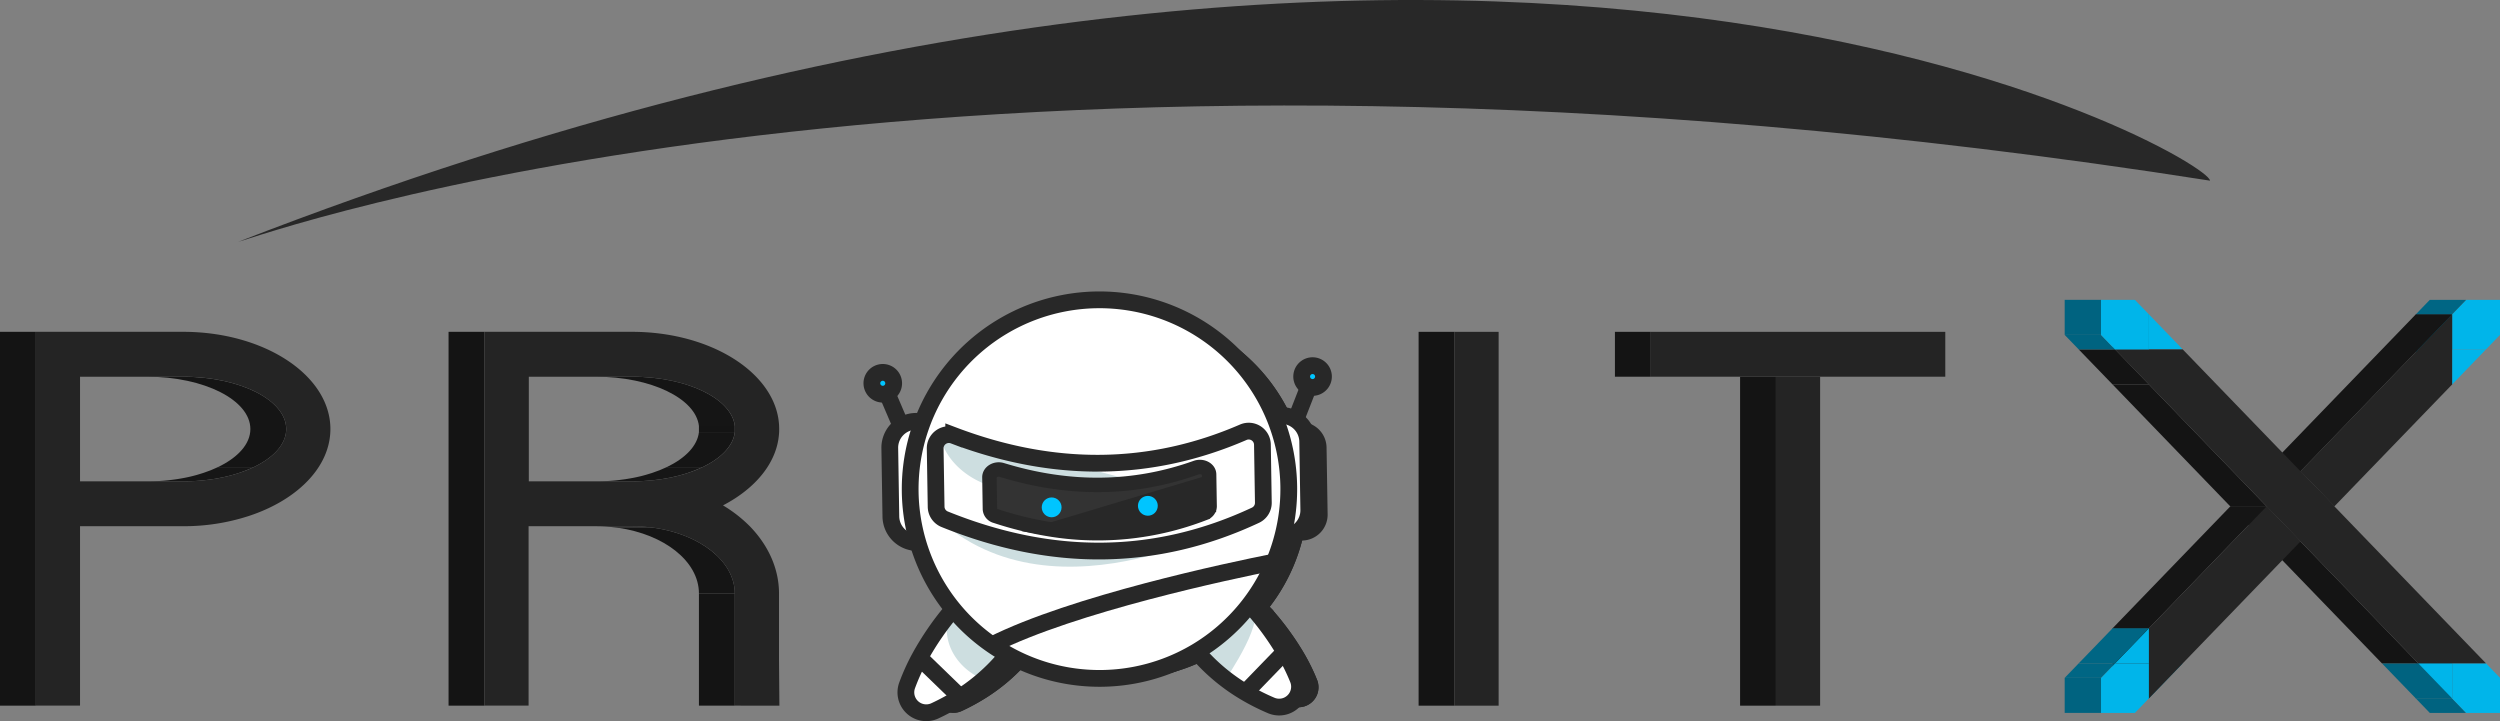 <svg xmlns="http://www.w3.org/2000/svg" xmlns:xlink="http://www.w3.org/1999/xlink" viewBox="0 0 1376.74 397.21"><rect x="0" y="0" width="1376.74" height="397.21" fill="#808080" stroke="none"/><defs><style>.cls-1,.cls-23{fill:none;}.cls-2{isolation:isolate;}.cls-3{fill:#006d8e;}.cls-4{fill:#006380;}.cls-5{fill:#00b5ea;}.cls-6{fill:#006684;}.cls-7{fill:#141414;}.cls-8{fill:#252525;}.cls-9{fill:#151515;}.cls-10{fill:#161616;}.cls-11,.cls-28{fill:#282828;}.cls-12{fill:#242424;}.cls-13{clip-path:url(#clip-path);}.cls-14{clip-path:url(#clip-path-2);}.cls-15{clip-path:url(#clip-path-3);}.cls-16{clip-path:url(#clip-path-4);}.cls-17{clip-path:url(#clip-path-5);}.cls-18{clip-path:url(#clip-path-6);}.cls-19{clip-path:url(#clip-path-7);}.cls-20{clip-path:url(#clip-path-8);}.cls-21{clip-path:url(#clip-path-9);}.cls-22,.cls-25{fill:#fff;}.cls-22,.cls-23,.cls-24,.cls-27,.cls-28{stroke:#282828;stroke-miterlimit:10;}.cls-22,.cls-23,.cls-24{stroke-width:9.23px;}.cls-24,.cls-29{fill:#00c5ff;}.cls-26{fill:#cddee0;}.cls-27{fill:#333;stroke-width:7.96px;}.cls-28{stroke-width:7.08px;}</style><clipPath id="clip-path"><path class="cls-1" d="M100.84,265.08H81.1c2.34,0,4.63-.06,6.91-.21h19.74C105.47,265,103.18,265.08,100.84,265.08Z"/></clipPath><clipPath id="clip-path-2"><path class="cls-1" d="M107.75,264.87H88c28.08-1.73,49.87-13.88,49.87-28.61,0-15.91-25.42-28.8-56.78-28.8h19.74c31.36,0,56.78,12.89,56.78,28.8C157.62,251,135.83,263.14,107.75,264.87Z"/></clipPath><clipPath id="clip-path-3"><path class="cls-1" d="M404.64,326.85H384.9c0-17.75-19.12-32.58-44.59-36.21h19.74C385.52,294.27,404.64,309.1,404.64,326.85Z"/></clipPath><clipPath id="clip-path-4"><path class="cls-1" d="M360.05,290.64H340.31l-2.18-.27h19.74Z"/></clipPath><clipPath id="clip-path-5"><path class="cls-1" d="M357.87,290.37H338.13c-.79-.09-1.52-.16-2.24-.22h19.74C356.36,290.21,357.08,290.28,357.87,290.37Z"/></clipPath><clipPath id="clip-path-6"><path class="cls-1" d="M355.63,290.15H335.89c-.79-.09-1.52-.12-2.24-.18-.39,0-.77,0-1.16-.06s-.79-.07-1.18-.07h19.74c.39,0,.79,0,1.18.07s.77,0,1.16.06C354.11,290,354.84,290.06,355.63,290.15Z"/></clipPath><clipPath id="clip-path-7"><path class="cls-1" d="M351.05,289.84H331.31c-1.12,0-2.09-.06-3.09-.06H348C349,289.78,349.93,289.82,351.05,289.84Z"/></clipPath><clipPath id="clip-path-8"><path class="cls-1" d="M348,265.08H328.22c30.27,0,55-12,56.68-27.13h19.74C402.92,253.08,378.23,265.08,348,265.08Z"/></clipPath><clipPath id="clip-path-9"><path class="cls-1" d="M404.64,234.59H384.9c-1.72-15.14-26.41-27.13-56.68-27.13H348C378.23,207.46,402.92,219.45,404.64,234.59Z"/></clipPath></defs><title>Asset 39</title><g id="Layer_2" data-name="Layer 2"><g id="Layer_1-2" data-name="Layer 1"><g class="cls-2"><polygon class="cls-3" points="1358.1 165.12 1338.09 165.12 1356.74 165.12 1376.74 165.12 1358.1 165.12"/><polygon class="cls-4" points="1358.1 392.6 1338.09 392.6 1330.37 384.61 1350.38 384.61 1358.1 392.6"/><polygon class="cls-5" points="1369.02 365.3 1376.74 373.29 1376.74 392.6 1358.1 392.6 1350.38 384.61 1350.38 365.3 1369.02 365.3"/><polygon class="cls-3" points="1350.38 365.3 1330.37 365.3 1349.02 365.3 1369.02 365.3 1350.38 365.3"/><rect class="cls-4" x="1330.37" y="365.3" width="20.01" height="19.3"/><polygon class="cls-3" points="1350.38 192.42 1330.37 192.42 1349.02 192.42 1369.02 192.42 1350.38 192.42"/><rect class="cls-4" x="1330.37" y="192.42" width="20.01" height="19.3"/><polygon class="cls-5" points="1369.02 192.42 1350.38 211.72 1350.38 192.42 1369.02 192.42"/><polygon class="cls-5" points="1376.74 165.12 1376.74 184.43 1369.02 192.42 1350.38 192.42 1350.38 173.11 1358.1 165.12 1376.74 165.12"/><polygon class="cls-6" points="1350.38 173.11 1330.37 173.11 1338.09 165.12 1358.1 165.12 1350.38 173.11"/><rect class="cls-4" x="1330.37" y="173.11" width="20.01" height="19.31"/><polygon class="cls-4" points="1350.38 384.61 1330.37 384.61 1311.72 365.3 1331.73 365.3 1350.38 384.61"/><polygon class="cls-3" points="1331.73 365.3 1311.72 365.3 1330.37 365.3 1350.38 365.3 1331.73 365.3"/><polygon class="cls-5" points="1350.38 365.3 1350.38 384.61 1331.73 365.3 1350.38 365.3"/><polygon class="cls-7" points="1285.54 278.85 1265.54 278.85 1246.89 259.54 1266.89 259.54 1285.54 278.85"/><polygon class="cls-8" points="1266.89 259.54 1350.38 173.11 1350.38 192.42 1350.38 211.72 1285.54 278.85 1266.89 259.54"/><polygon class="cls-9" points="1266.89 259.54 1246.89 259.54 1330.37 173.11 1350.38 173.11 1266.89 259.54"/><polygon class="cls-7" points="1331.73 365.3 1311.72 365.3 1246.86 298.17 1266.87 298.17 1331.73 365.3"/><polygon class="cls-7" points="1266.87 298.17 1246.86 298.17 1228.21 278.87 1248.22 278.87 1266.87 298.17"/><polygon class="cls-6" points="1183.39 384.61 1163.38 384.61 1182.03 365.3 1202.03 365.3 1183.39 384.61"/><rect class="cls-7" x="1163.38" y="365.3" width="20.01" height="19.3"/><polygon class="cls-7" points="1248.22 278.87 1228.21 278.87 1163.38 211.72 1183.39 211.72 1248.22 278.87"/><polygon class="cls-9" points="1183.39 346 1163.38 346 1228.21 278.87 1248.22 278.87 1183.39 346"/><rect class="cls-7" x="1163.38" y="345.99" width="20.01" height="19.3"/><polygon class="cls-8" points="1183.39 346 1248.22 278.87 1266.87 298.17 1202.03 365.3 1183.39 384.61 1183.39 365.3 1183.39 346"/><polygon class="cls-10" points="1183.39 192.42 1163.38 192.42 1182.03 192.42 1202.03 192.42 1183.39 192.42"/><rect class="cls-4" x="1163.38" y="173.11" width="20.01" height="19.31"/><polygon class="cls-5" points="1183.39 173.11 1202.03 192.42 1183.39 192.42 1183.39 173.11"/><polygon class="cls-3" points="1164.74 365.3 1144.73 365.3 1163.38 365.3 1183.39 365.3 1164.74 365.3"/><polygon class="cls-5" points="1183.39 346 1183.39 365.3 1164.74 365.3 1183.39 346"/><polygon class="cls-6" points="1164.74 365.3 1144.73 365.3 1163.38 346 1183.39 346 1164.74 365.3"/><polygon class="cls-8" points="1202.03 192.42 1266.87 259.54 1285.54 278.85 1350.38 346 1369.02 365.3 1350.38 365.3 1331.73 365.3 1266.87 298.17 1248.22 278.87 1183.39 211.72 1164.74 192.42 1183.39 192.42 1202.03 192.42"/><polygon class="cls-10" points="1164.74 192.42 1144.73 192.42 1163.38 192.42 1183.39 192.42 1164.74 192.42"/><polygon class="cls-7" points="1183.39 211.72 1163.38 211.72 1144.73 192.42 1164.74 192.42 1183.39 211.72"/><polygon class="cls-5" points="1202.03 365.3 1183.39 384.61 1175.67 392.6 1157.02 392.6 1157.02 373.29 1164.74 365.3 1183.39 365.3 1183.39 384.61 1202.03 365.3"/><rect class="cls-4" x="1137.01" y="373.29" width="20.01" height="19.3"/><polygon class="cls-6" points="1157.02 373.29 1137.01 373.29 1144.73 365.3 1164.74 365.3 1157.02 373.29"/><polygon class="cls-4" points="1164.74 192.42 1144.73 192.42 1137.01 184.43 1157.02 184.43 1164.74 192.42"/><rect class="cls-4" x="1137.01" y="165.12" width="20.01" height="19.3"/><polygon class="cls-5" points="1175.67 165.12 1183.39 173.11 1183.39 192.42 1164.74 192.42 1157.02 184.43 1157.02 165.12 1175.67 165.12"/><polygon class="cls-3" points="1157.02 165.12 1137.01 165.12 1155.66 165.12 1175.67 165.12 1157.02 165.12"/></g><path class="cls-11" d="M711.84,294.63a5.9,5.9,0,0,0,5.28,3.05,14.26,14.26,0,0,0,14-14.49l-.59-36.8a14.27,14.27,0,0,0-14.49-14,6,6,0,0,0-4.22,1.86"/><path class="cls-11" d="M525.63,297.62h0a5.92,5.92,0,0,1-5.17,3.22,14.26,14.26,0,0,1-14.49-14L505.38,250a14.24,14.24,0,0,1,14-14.48,5.88,5.88,0,0,1,4.27,1.72"/><path class="cls-11" d="M698.71,333.58l1.11,1.24a153.53,153.53,0,0,1,18.29,24.92,110.92,110.92,0,0,1,7.22,14.71,11,11,0,0,1-14.46,14.19,118.71,118.71,0,0,1-13.93-7,104.08,104.08,0,0,1-23-18.4h0c-1.07-1.14-2.11-2.31-3.14-3.52"/><line class="cls-11" x1="718.12" y1="359.73" x2="696.94" y2="381.6"/><path class="cls-11" d="M568.8,361.24l-.06.07q-2.54,3.18-5.27,6.09a104.21,104.21,0,0,1-20.15,16.67,120.4,120.4,0,0,1-13.7,7.48,11,11,0,0,1-14.91-13.72,111.06,111.06,0,0,1,6.74-14.94,154.66,154.66,0,0,1,18.29-26.44l.27-.33"/><line class="cls-11" x1="543.32" y1="384.07" x2="521.45" y2="362.89"/><path class="cls-11" d="M516.38,273.68a102,102,0,1,1,154,86.07l-.21.12a102,102,0,0,1-153.83-86.19Z"/><path class="cls-11" d="M699.32,286.15s-103.84,61.69-169,.85C590.31,307.7,646.42,306.14,699.32,286.15Z"/><path class="cls-11" d="M568.29,362.25a104.71,104.71,0,0,1-14.16,11.56c-12.64-6-20.18-18.72-17.53-31.4a24.66,24.66,0,0,1,1.2-4c.06-.14.12-.28.17-.42,0,.06.11.11.17.17q4,4.1,8.37,7.92l1.06.93.64.55,1.36,1.15.26.21,1.56,1.29.23.18c.42.34.85.69,1.29,1l1,.77c.24.2.5.39.75.58l1.11.85c.27.21.54.42.82.62s.65.49,1,.73.73.55,1.1.81q1.8,1.31,3.63,2.56l2.06,1.39,2.09,1.37c.47.32,1,.62,1.45.93Z"/><path class="cls-11" d="M699.31,334.76s-15.91,18.58-27.89,25c0,0,9.62,11.93,14.84,14.77C686.26,374.54,710.53,339.36,699.31,334.76Z"/><path class="cls-11" d="M698.71,333.58l1.11,1.24a153.53,153.53,0,0,1,18.29,24.92,110.92,110.92,0,0,1,7.22,14.71,11,11,0,0,1-14.46,14.19,118.71,118.71,0,0,1-13.93-7,104.08,104.08,0,0,1-23-18.4h0c-1.07-1.14-2.11-2.31-3.14-3.52"/><line class="cls-11" x1="718.12" y1="359.73" x2="696.94" y2="381.6"/><path class="cls-11" d="M568.8,361.24l-.06.07q-2.54,3.18-5.27,6.09a104.21,104.21,0,0,1-20.15,16.67,120.4,120.4,0,0,1-13.7,7.48,11,11,0,0,1-14.91-13.72,111.06,111.06,0,0,1,6.74-14.94,154.66,154.66,0,0,1,18.29-26.44l.27-.33"/><line class="cls-11" x1="543.32" y1="384.07" x2="521.45" y2="362.89"/><path class="cls-11" d="M599.31,257.61,649.82,271q-10.8,2.25-21.51,3.42a210.66,210.66,0,0,1-44.19.24q-8.86-.88-17.66-2.54c-17.81-3.34-31.09-14.9-34.24-29.06Z"/><path class="cls-11" d="M516.38,273.68a102,102,0,1,1,154,86.07l-.21.12a102,102,0,0,1-153.83-86.19Z"/><path class="cls-11" d="M534.94,288.26q87.33,35.34,167.46-2.17a7.35,7.35,0,0,0,4.23-6.79l-.5-31.21a7.37,7.37,0,0,0-10.33-6.63q-74.87,32.46-156,1.74a7.37,7.37,0,0,0-10,7l.5,31.33A7.38,7.38,0,0,0,534.94,288.26Z"/><path class="cls-11" d="M677.41,264.12l.28,17.13a4.09,4.09,0,0,1-2.86,3.74l-.76.29a158.05,158.05,0,0,1-82.41,8.39,189.89,189.89,0,0,1-29.25-7.16,4.13,4.13,0,0,1-3.08-3.68l-.28-17.2c0-2.87,3.46-4.88,6.72-3.87q54.39,16.71,104.72-1.27C673.74,259.33,677.37,261.22,677.41,264.12Z"/><path class="cls-11" d="M677.48,268l.21,13a34.88,34.88,0,0,1-3.62,4.31,158.05,158.05,0,0,1-82.41,8.39Z"/><circle class="cls-11" cx="644.41" cy="281.03" r="5.34"/><circle class="cls-11" cx="592.59" cy="281.86" r="5.34"/><path class="cls-11" d="M560.41,356c43.82-22.1,128-39.89,152.09-44.69"/><g class="cls-2"><rect class="cls-7" x="958.26" y="207.45" width="19.74" height="181.16"/><polygon class="cls-10" points="978 207.45 958.26 207.45 982.59 207.45 1002.33 207.45 978 207.45"/><rect class="cls-12" x="978" y="207.45" width="24.33" height="181.16"/></g><g class="cls-2"><rect class="cls-7" x="889.33" y="182.74" width="19.74" height="24.71"/><polygon class="cls-10" points="909.08 182.74 889.34 182.74 1051.52 182.74 1071.26 182.74 909.08 182.74"/><polygon class="cls-12" points="1071.26 182.74 1071.26 207.45 1002.33 207.45 978 207.45 909.08 207.45 909.08 182.74 1071.26 182.74"/></g><g class="cls-2"><rect class="cls-7" x="781.22" y="182.74" width="19.74" height="205.87"/><polygon class="cls-10" points="800.96 182.74 781.22 182.74 805.55 182.74 825.29 182.74 800.96 182.74"/><rect class="cls-12" x="800.96" y="182.74" width="24.33" height="205.87"/></g><g class="cls-2"><g class="cls-2"><g class="cls-13"><g class="cls-2"><path class="cls-10" d="M100.84,265.08H81.1c2.34,0,4.63-.06,6.91-.21h19.74c-2.28.15-4.57.21-6.91.21"/></g></g></g><g class="cls-2"><g class="cls-14"><g class="cls-2"><path class="cls-10" d="M107.75,264.87H88a104.64,104.64,0,0,0,13.1-1.63h19.74a104.64,104.64,0,0,1-13.1,1.63"/><path class="cls-10" d="M120.85,263.24H101.11a78.2,78.2,0,0,0,18.82-6h19.74a78.2,78.2,0,0,1-18.82,6"/><path class="cls-9" d="M139.67,257.28H119.93c11-5.25,17.95-12.73,17.95-21,0-15.91-25.42-28.8-56.78-28.8h19.74c31.36,0,56.78,12.89,56.78,28.8,0,8.29-6.9,15.77-18,21"/></g></g></g><polygon class="cls-10" points="44.07 265.08 24.33 265.08 81.1 265.08 100.84 265.08 44.07 265.08"/><polygon class="cls-10" points="19.74 182.73 0 182.73 81.1 182.73 100.84 182.73 19.74 182.73"/><rect class="cls-7" y="182.73" width="19.74" height="205.87"/><path class="cls-12" d="M100.84,182.73c44.78,0,81.11,24,81.11,53.53,0,20.94-18.24,39.09-44.84,47.86a115.11,115.11,0,0,1-36.27,5.66H44.07v98.81H19.74V182.73Zm6.91,82.14c28.08-1.73,49.87-13.88,49.87-28.61,0-15.91-25.42-28.8-56.78-28.8H44.07v57.62h56.77c2.34,0,4.63-.06,6.91-.21"/></g><g class="cls-2"><rect class="cls-7" x="384.9" y="326.85" width="19.74" height="61.74"/><rect class="cls-7" x="384.9" y="234.59" width="19.74" height="3.36"/><g class="cls-2"><g class="cls-15"><g class="cls-2"><path class="cls-9" d="M404.64,326.85H384.9c0-17.75-19.12-32.58-44.59-36.21h19.74c25.47,3.63,44.59,18.46,44.59,36.21"/></g></g></g><g class="cls-2"><g class="cls-16"><g class="cls-2"><path class="cls-9" d="M360.05,290.64H340.31l-2.18-.27h19.74l2.18.27"/></g></g></g><g class="cls-2"><g class="cls-17"><g class="cls-2"><path class="cls-9" d="M357.87,290.37H338.13c-.79-.09-1.52-.16-2.24-.22h19.74c.73.06,1.45.13,2.24.22"/></g></g></g><g class="cls-2"><g class="cls-18"><g class="cls-2"><path class="cls-9" d="M355.63,290.15H335.89c-.79-.09-1.52-.12-2.24-.18-.39,0-.77,0-1.16-.06s-.79-.07-1.18-.07h19.74c.39,0,.79,0,1.18.07s.77,0,1.16.06c.72.06,1.45.09,2.24.18"/></g></g></g><g class="cls-2"><g class="cls-19"><g class="cls-2"><path class="cls-9" d="M351.05,289.84H331.31c-1.12,0-2.09-.06-3.09-.06H348c1,0,2,0,3.09.06"/></g></g></g><g class="cls-2"><g class="cls-20"><g class="cls-2"><path class="cls-10" d="M348,265.08H328.22a107.09,107.09,0,0,0,20-1.85H368a107,107,0,0,1-20,1.85"/><path class="cls-10" d="M368,263.23H348.25a77.77,77.77,0,0,0,18.82-6h19.74a77.77,77.77,0,0,1-18.82,6"/><path class="cls-9" d="M386.81,257.28H367.07c10.28-4.9,17-11.72,17.83-19.33h19.74c-.86,7.61-7.55,14.43-17.83,19.33"/></g></g></g><g class="cls-2"><g class="cls-21"><g class="cls-2"><path class="cls-9" d="M404.64,234.59H384.9c-1.72-15.14-26.41-27.13-56.68-27.13H348c30.27,0,55,12,56.68,27.13"/></g></g></g><polygon class="cls-10" points="291.22 265.08 271.48 265.08 328.22 265.08 347.96 265.08 291.22 265.08"/><rect class="cls-7" x="247.02" y="182.73" width="19.74" height="205.87"/><path class="cls-12" d="M429,363.9l.21,24.69H404.64V326.85c0-17.75-19.12-32.58-44.59-36.21l-2.18-.27c-.79-.09-1.51-.16-2.24-.22s-1.52-.12-2.24-.18c-.39,0-.77,0-1.16-.06s-.79-.07-1.18-.07c-1.12,0-2.09-.06-3.09-.06H291.09v98.81H266.77V182.73H348c43.48,0,79,22.58,81,50.91.06.89.09,1.75.09,2.62s0,1.75-.09,2.64c-1.15,16-13,30.12-30.84,39.41a75.3,75.3,0,0,1,14.73,11.47C422.94,300.12,429,313,429,326.85Zm-81-98.82c30.27,0,55-12,56.68-27.13v-3.36c-1.72-15.14-26.41-27.13-56.68-27.13H291.22v57.62H348"/><polygon class="cls-10" points="266.76 182.73 247.03 182.73 328.22 182.73 347.96 182.73 266.76 182.73"/></g><path class="cls-22" d="M701,292.45a6.06,6.06,0,0,0,5.4,3.13,14.58,14.58,0,0,0,14.34-14.81l-.6-37.63a14.58,14.58,0,0,0-4.44-10.24,14.73,14.73,0,0,0-2.18-1.74,14.47,14.47,0,0,0-8.19-2.36,6,6,0,0,0-4.31,1.9"/><line class="cls-23" x1="713.47" y1="231.39" x2="722.86" y2="207.34"/><path class="cls-24" d="M728.83,207.25a6,6,0,1,1-6.07-5.88A6,6,0,0,1,728.83,207.25Z"/><path class="cls-22" d="M510.69,295.51h0a6,6,0,0,1-5.28,3.29,14.58,14.58,0,0,1-14.81-14.34l-.6-37.62a14.49,14.49,0,0,1,4.1-10.38,14.08,14.08,0,0,1,2.12-1.81,14.54,14.54,0,0,1,8.12-2.62,6,6,0,0,1,4.36,1.76"/><line class="cls-23" x1="496.32" y1="234.87" x2="486.16" y2="211.14"/><path class="cls-24" d="M492.14,211a6,6,0,0,1-3.62,5.59,5.86,5.86,0,0,1-2.26.48,6,6,0,1,1,5.88-6.07Z"/><path class="cls-25" d="M687.62,332.27l1.14,1.27A157,157,0,0,1,707.46,359a115.31,115.31,0,0,1,7.38,15,11.22,11.22,0,0,1-14.79,14.5,120.1,120.1,0,0,1-14.24-7.19,105.8,105.8,0,0,1-23.5-18.82h0q-1.65-1.76-3.22-3.6Z"/><line class="cls-1" x1="707.46" y1="359" x2="685.81" y2="381.36"/><path class="cls-25" d="M554.82,360.54l-.06.08c-1.72,2.16-3.52,4.23-5.38,6.22a106.85,106.85,0,0,1-20.6,17,122.52,122.52,0,0,1-14,7.64,11.22,11.22,0,0,1-15.25-14,115.39,115.39,0,0,1,6.9-15.27,158.08,158.08,0,0,1,18.69-27l.28-.33Z"/><line class="cls-1" x1="528.78" y1="383.88" x2="506.42" y2="362.23"/><path class="cls-25" d="M501.24,271a104.25,104.25,0,1,1,157.47,88l-.22.13A104.28,104.28,0,0,1,501.24,271Z"/><path class="cls-26" d="M688.25,283.78s-106.15,63.07-172.76.88C576.81,305.81,634.17,304.22,688.25,283.78Z"/><path class="cls-26" d="M554.31,361.57a106.54,106.54,0,0,1-14.48,11.82c-12.92-6.12-20.63-19.13-17.92-32.09a25.48,25.48,0,0,1,1.23-4.12c.06-.15.12-.29.17-.44l.17.18q4.11,4.18,8.56,8.1l1.08,1,.66.56,1.39,1.17.27.22c.53.45,1.06.88,1.59,1.31l.23.19,1.32,1.05,1,.79.77.6,1.13.86.84.64,1,.75,1.13.83c1.22.88,2.45,1.75,3.71,2.61.69.48,1.39.95,2.1,1.42l2.13,1.4,1.48.95Z"/><path class="cls-26" d="M688.23,333.47S672,352.47,659.72,359c0,0,9.84,12.2,15.18,15.1C674.9,374.14,699.71,338.17,688.23,333.47Z"/><path class="cls-23" d="M687.62,332.27l1.14,1.27A157,157,0,0,1,707.46,359a115.31,115.31,0,0,1,7.38,15,11.22,11.22,0,0,1-14.79,14.5,120.1,120.1,0,0,1-14.24-7.19,105.8,105.8,0,0,1-23.5-18.82h0q-1.65-1.76-3.22-3.6"/><line class="cls-23" x1="707.46" y1="359" x2="685.81" y2="381.36"/><path class="cls-23" d="M554.82,360.54l-.06.08c-1.72,2.16-3.52,4.23-5.38,6.22a106.85,106.85,0,0,1-20.6,17,122.52,122.52,0,0,1-14,7.64,11.22,11.22,0,0,1-15.25-14,115.39,115.39,0,0,1,6.9-15.27,158.08,158.08,0,0,1,18.69-27l.28-.33"/><line class="cls-23" x1="528.78" y1="383.88" x2="506.42" y2="362.23"/><path class="cls-26" d="M586,254.61l51.63,13.67q-11,2.3-22,3.5a216,216,0,0,1-45.18.24q-9-.91-18-2.6c-18.21-3.41-31.78-15.23-35-29.7Z"/><path class="cls-23" d="M501.24,271a104.25,104.25,0,1,1,157.47,88l-.22.13A104.28,104.28,0,0,1,501.24,271Z"/><path class="cls-23" d="M520.21,285.94q89.28,36.12,171.18-2.21a7.53,7.53,0,0,0,4.33-7l-.51-31.9a7.55,7.55,0,0,0-10.57-6.78q-76.51,33.18-159.44,1.78A7.54,7.54,0,0,0,515,247.05l.52,32A7.52,7.52,0,0,0,520.21,285.94Z"/><path class="cls-27" d="M665.85,261.26l.28,17.52a4.17,4.17,0,0,1-2.91,3.82l-.78.3a161.73,161.73,0,0,1-84.24,8.58,193.88,193.88,0,0,1-29.91-7.33,4.19,4.19,0,0,1-3.14-3.76l-.28-17.58c0-2.93,3.53-5,6.86-4q55.6,17.08,107-1.29C662.1,256.37,665.81,258.3,665.85,261.26Z"/><path class="cls-28" d="M665.92,265.2l.21,13.29a34.78,34.78,0,0,1-3.69,4.41,161.73,161.73,0,0,1-84.24,8.58Z"/><circle class="cls-29" cx="632.12" cy="278.55" r="5.46"/><circle class="cls-29" cx="579.14" cy="279.4" r="5.46"/><path class="cls-23" d="M546.25,355.16c44.8-22.58,130.84-40.77,155.47-45.68"/><path class="cls-11" d="M131.11,133.2c10.58-2.39,392.1-142.64,1085.94-33.71C1217,86.89,829.1-138.06,131.11,133.2Z"/></g></g></svg>